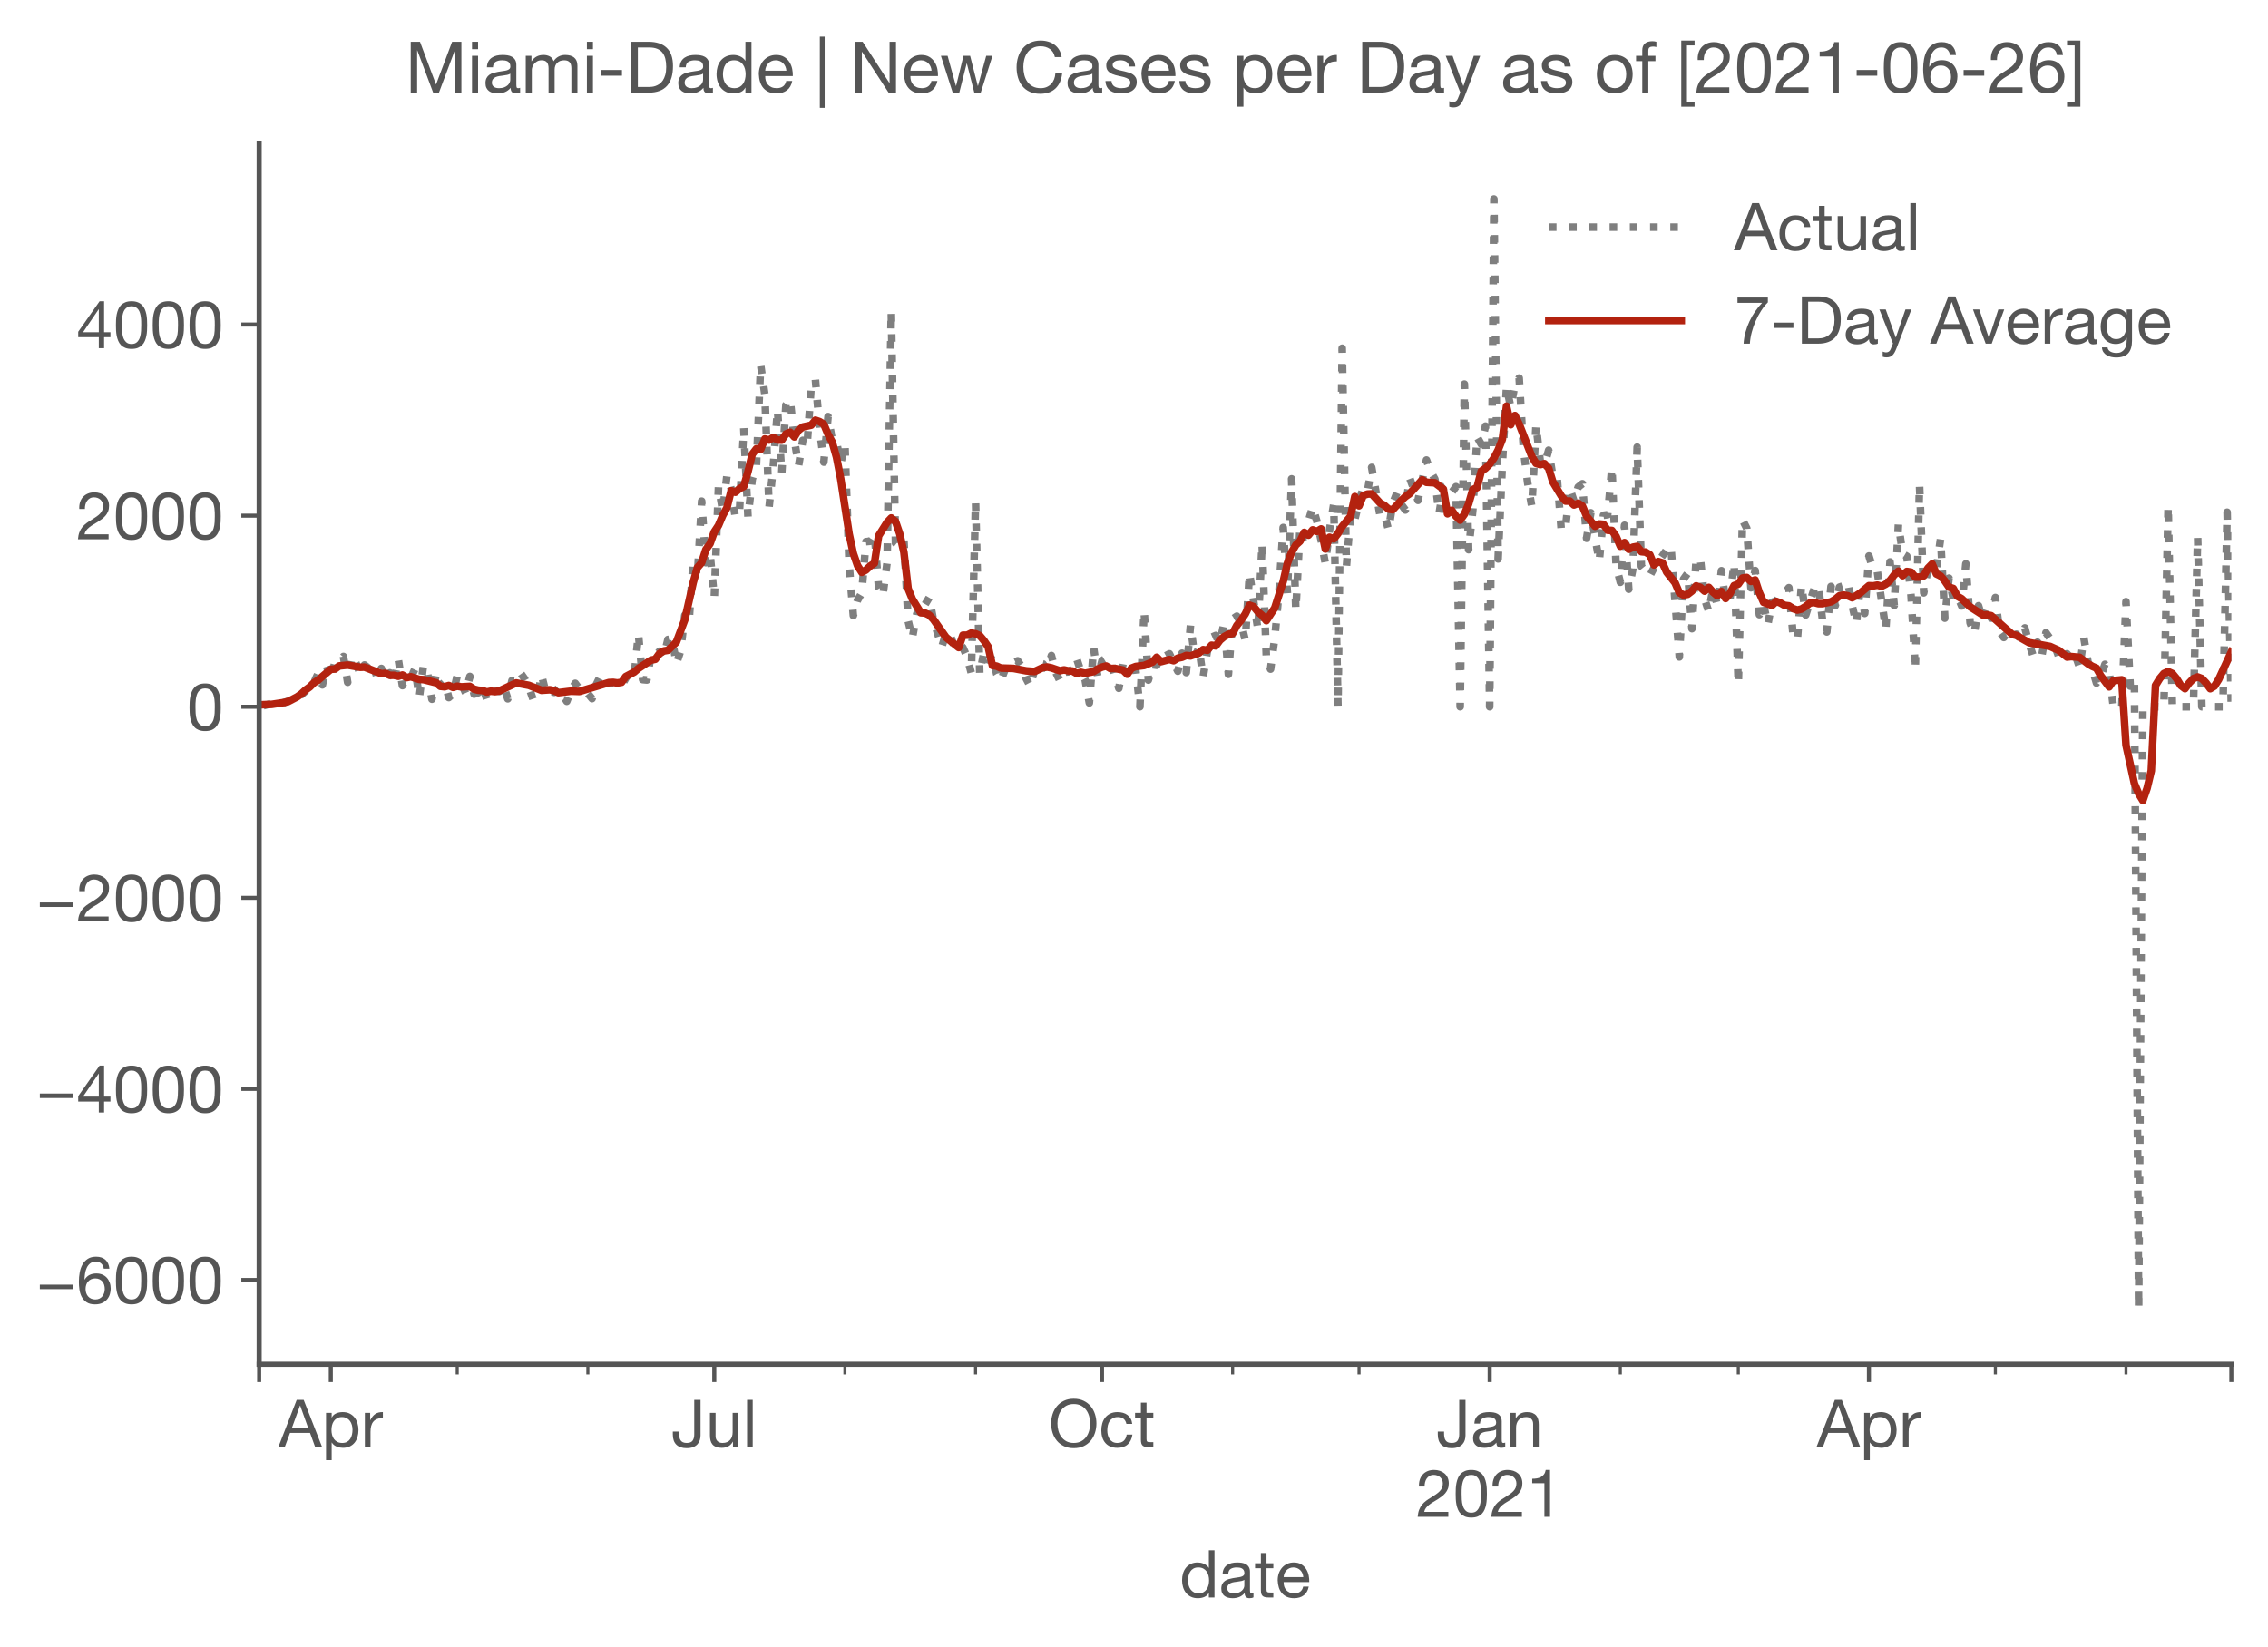 <?xml version="1.0" encoding="utf-8" standalone="no"?>
<!DOCTYPE svg PUBLIC "-//W3C//DTD SVG 1.1//EN"
  "http://www.w3.org/Graphics/SVG/1.1/DTD/svg11.dtd">
<!-- Created with matplotlib (https://matplotlib.org/) -->
<svg height="323.655pt" version="1.1" viewBox="0 0 445.52 323.655" width="445.52pt" xmlns="http://www.w3.org/2000/svg" xmlns:xlink="http://www.w3.org/1999/xlink">
 <defs>
  <style type="text/css">*{stroke-linecap:butt;stroke-linejoin:round;}</style>
 </defs>
 <g id="figure_1">
  <g id="patch_1">
   <path d="M 0 323.655 
L 445.52 323.655 
L 445.52 0 
L 0 0 
z
" style="fill:#ffffff;"/>
  </g>
  <g id="axes_1">
   <g id="patch_2">
    <path d="M 50.909 268.066 
L 438.32 268.066 
L 438.32 28.203 
L 50.909 28.203 
z
" style="fill:#ffffff;"/>
   </g>
   <g id="matplotlib.axis_1">
    <g id="xtick_1">
     <g id="line2d_1">
      <defs>
       <path d="M 0 0 
L 0 3.5 
" id="m0594962002" style="stroke:#555555;stroke-width:0.8;"/>
      </defs>
      <g>
       <use style="fill:#555555;stroke:#555555;stroke-width:0.8;" x="50.909" xlink:href="#m0594962002" y="268.066"/>
      </g>
     </g>
    </g>
    <g id="xtick_2">
     <g id="line2d_2">
      <g>
       <use style="fill:#555555;stroke:#555555;stroke-width:0.8;" x="64.981" xlink:href="#m0594962002" y="268.066"/>
      </g>
     </g>
     <g id="text_1">
      <!-- Apr -->
      <g style="fill:#555555;" transform="translate(54.751 284.349)scale(0.13 -0.13)">
       <defs>
        <path d="M 20.094 29.5 
L 32.203 62.797 
L 32.406 62.797 
L 44.297 29.5 
z
M 27.203 71.406 
L -0.594 0 
L 9.094 0 
L 17.094 21.5 
L 47.297 21.5 
L 55.094 0 
L 65.594 0 
L 37.703 71.406 
z
" id="HelveticaNeue-65"/>
        <path d="M 6.703 51.703 
L 6.703 -19.703 
L 15.203 -19.703 
L 15.203 6.906 
L 15.406 6.906 
Q 16.797 4.594 18.844 3.047 
Q 20.906 1.5 23.203 0.594 
Q 25.5 -0.297 27.844 -0.688 
Q 30.203 -1.094 32.094 -1.094 
Q 38 -1.094 42.453 1 
Q 46.906 3.094 49.844 6.75 
Q 52.797 10.406 54.25 15.297 
Q 55.703 20.203 55.703 25.703 
Q 55.703 31.203 54.203 36.094 
Q 52.703 41 49.75 44.75 
Q 46.797 48.5 42.344 50.703 
Q 37.906 52.906 31.906 52.906 
Q 26.5 52.906 22 50.953 
Q 17.5 49 15.406 44.703 
L 15.203 44.703 
L 15.203 51.703 
z
M 46.703 26.297 
Q 46.703 22.5 45.891 18.891 
Q 45.094 15.297 43.297 12.5 
Q 41.5 9.703 38.547 8 
Q 35.594 6.297 31.203 6.297 
Q 26.797 6.297 23.688 7.938 
Q 20.594 9.594 18.641 12.297 
Q 16.703 15 15.797 18.547 
Q 14.906 22.094 14.906 25.906 
Q 14.906 29.5 15.75 33 
Q 16.594 36.5 18.5 39.25 
Q 20.406 42 23.406 43.703 
Q 26.406 45.406 30.703 45.406 
Q 34.797 45.406 37.844 43.797 
Q 40.906 42.203 42.844 39.5 
Q 44.797 36.797 45.75 33.344 
Q 46.703 29.906 46.703 26.297 
z
" id="HelveticaNeue-112"/>
        <path d="M 6.094 51.703 
L 6.094 0 
L 14.594 0 
L 14.594 23 
Q 14.594 28 15.594 31.844 
Q 16.594 35.703 18.797 38.391 
Q 21 41.094 24.594 42.5 
Q 28.203 43.906 33.297 43.906 
L 33.297 52.906 
Q 26.406 53.094 21.906 50.094 
Q 17.406 47.094 14.297 40.797 
L 14.094 40.797 
L 14.094 51.703 
z
" id="HelveticaNeue-114"/>
       </defs>
       <use xlink:href="#HelveticaNeue-65"/>
       <use x="64.8" xlink:href="#HelveticaNeue-112"/>
       <use x="124.1" xlink:href="#HelveticaNeue-114"/>
      </g>
     </g>
    </g>
    <g id="xtick_3">
     <g id="line2d_3">
      <g>
       <use style="fill:#555555;stroke:#555555;stroke-width:0.8;" x="140.311" xlink:href="#m0594962002" y="268.066"/>
      </g>
     </g>
     <g id="text_2">
      <!-- Jul -->
      <g style="fill:#555555;" transform="translate(131.881 284.349)scale(0.13 -0.13)">
       <defs>
        <path d="M 44.094 17.797 
L 44.094 71.406 
L 34.594 71.406 
L 34.594 19.203 
Q 34.594 13.297 32.141 9.797 
Q 29.703 6.297 23.203 6.297 
Q 19.703 6.297 17.453 7.344 
Q 15.203 8.406 13.953 10.297 
Q 12.703 12.203 12.203 14.797 
Q 11.703 17.406 11.703 20.5 
L 11.703 23.5 
L 2.203 23.5 
L 2.203 19.094 
Q 2.203 8.906 7.594 3.656 
Q 13 -1.594 23 -1.594 
Q 29 -1.594 33.047 0.047 
Q 37.094 1.703 39.547 4.453 
Q 42 7.203 43.047 10.703 
Q 44.094 14.203 44.094 17.797 
z
" id="HelveticaNeue-74"/>
        <path d="M 49.203 0 
L 49.203 51.703 
L 40.703 51.703 
L 40.703 22.5 
Q 40.703 19 39.75 16.047 
Q 38.797 13.094 36.891 10.891 
Q 35 8.703 32.141 7.5 
Q 29.297 6.297 25.406 6.297 
Q 20.5 6.297 17.703 9.094 
Q 14.906 11.906 14.906 16.703 
L 14.906 51.703 
L 6.406 51.703 
L 6.406 17.703 
Q 6.406 13.5 7.25 10.047 
Q 8.094 6.594 10.188 4.094 
Q 12.297 1.594 15.688 0.25 
Q 19.094 -1.094 24.203 -1.094 
Q 29.906 -1.094 34.094 1.156 
Q 38.297 3.406 41 8.203 
L 41.203 8.203 
L 41.203 0 
z
" id="HelveticaNeue-117"/>
        <path d="M 6.906 71.406 
L 6.906 0 
L 15.406 0 
L 15.406 71.406 
z
" id="HelveticaNeue-108"/>
       </defs>
       <use xlink:href="#HelveticaNeue-74"/>
       <use x="51.9" xlink:href="#HelveticaNeue-117"/>
       <use x="107.5" xlink:href="#HelveticaNeue-108"/>
      </g>
     </g>
    </g>
    <g id="xtick_4">
     <g id="line2d_4">
      <g>
       <use style="fill:#555555;stroke:#555555;stroke-width:0.8;" x="216.469" xlink:href="#m0594962002" y="268.066"/>
      </g>
     </g>
     <g id="text_3">
      <!-- Oct -->
      <g style="fill:#555555;" transform="translate(205.991 284.349)scale(0.13 -0.13)">
       <defs>
        <path d="M 13.297 35.703 
Q 13.297 41.094 14.688 46.344 
Q 16.094 51.594 19.094 55.797 
Q 22.094 60 26.797 62.547 
Q 31.5 65.094 38 65.094 
Q 44.5 65.094 49.203 62.547 
Q 53.906 60 56.906 55.797 
Q 59.906 51.594 61.297 46.344 
Q 62.703 41.094 62.703 35.703 
Q 62.703 30.297 61.297 25.047 
Q 59.906 19.797 56.906 15.594 
Q 53.906 11.406 49.203 8.844 
Q 44.5 6.297 38 6.297 
Q 31.5 6.297 26.797 8.844 
Q 22.094 11.406 19.094 15.594 
Q 16.094 19.797 14.688 25.047 
Q 13.297 30.297 13.297 35.703 
z
M 3.797 35.703 
Q 3.797 28.406 5.938 21.656 
Q 8.094 14.906 12.391 9.703 
Q 16.703 4.5 23.094 1.453 
Q 29.5 -1.594 38 -1.594 
Q 46.5 -1.594 52.891 1.453 
Q 59.297 4.5 63.594 9.703 
Q 67.906 14.906 70.047 21.656 
Q 72.203 28.406 72.203 35.703 
Q 72.203 43 70.047 49.75 
Q 67.906 56.5 63.594 61.703 
Q 59.297 66.906 52.891 70 
Q 46.5 73.094 38 73.094 
Q 29.5 73.094 23.094 70 
Q 16.703 66.906 12.391 61.703 
Q 8.094 56.5 5.938 49.75 
Q 3.797 43 3.797 35.703 
z
" id="HelveticaNeue-79"/>
        <path d="M 41.5 35.094 
L 50.297 35.094 
Q 49.797 39.703 47.891 43.047 
Q 46 46.406 43.047 48.594 
Q 40.094 50.797 36.25 51.844 
Q 32.406 52.906 28 52.906 
Q 21.906 52.906 17.297 50.75 
Q 12.703 48.594 9.641 44.844 
Q 6.594 41.094 5.094 36.047 
Q 3.594 31 3.594 25.203 
Q 3.594 19.406 5.141 14.547 
Q 6.703 9.703 9.75 6.203 
Q 12.797 2.703 17.344 0.797 
Q 21.906 -1.094 27.797 -1.094 
Q 37.703 -1.094 43.453 4.094 
Q 49.203 9.297 50.594 18.906 
L 41.906 18.906 
Q 41.094 12.906 37.547 9.594 
Q 34 6.297 27.703 6.297 
Q 23.703 6.297 20.797 7.891 
Q 17.906 9.5 16.094 12.141 
Q 14.297 14.797 13.438 18.188 
Q 12.594 21.594 12.594 25.203 
Q 12.594 29.094 13.391 32.75 
Q 14.203 36.406 16.047 39.203 
Q 17.906 42 21 43.703 
Q 24.094 45.406 28.703 45.406 
Q 34.094 45.406 37.297 42.703 
Q 40.5 40 41.5 35.094 
z
" id="HelveticaNeue-99"/>
        <path d="M 18.203 51.703 
L 18.203 67.203 
L 9.703 67.203 
L 9.703 51.703 
L 0.906 51.703 
L 0.906 44.203 
L 9.703 44.203 
L 9.703 11.297 
Q 9.703 7.703 10.391 5.5 
Q 11.094 3.297 12.547 2.094 
Q 14 0.906 16.344 0.453 
Q 18.703 0 22 0 
L 28.5 0 
L 28.5 7.5 
L 24.594 7.5 
Q 22.594 7.5 21.344 7.641 
Q 20.094 7.797 19.391 8.297 
Q 18.703 8.797 18.453 9.688 
Q 18.203 10.594 18.203 12.094 
L 18.203 44.203 
L 28.5 44.203 
L 28.5 51.703 
z
" id="HelveticaNeue-116"/>
       </defs>
       <use xlink:href="#HelveticaNeue-79"/>
       <use x="76" xlink:href="#HelveticaNeue-99"/>
       <use x="129.7" xlink:href="#HelveticaNeue-116"/>
      </g>
     </g>
    </g>
    <g id="xtick_5">
     <g id="line2d_5">
      <g>
       <use style="fill:#555555;stroke:#555555;stroke-width:0.8;" x="292.627" xlink:href="#m0594962002" y="268.066"/>
      </g>
     </g>
     <g id="text_4">
      <!-- Jan -->
      <g style="fill:#555555;" transform="translate(282.149 284.349)scale(0.13 -0.13)">
       <defs>
        <path d="M 52.203 0.203 
Q 50 -1.094 46.094 -1.094 
Q 42.797 -1.094 40.844 0.75 
Q 38.906 2.594 38.906 6.797 
Q 35.406 2.594 30.75 0.75 
Q 26.094 -1.094 20.703 -1.094 
Q 17.203 -1.094 14.047 -0.297 
Q 10.906 0.5 8.594 2.203 
Q 6.297 3.906 4.938 6.656 
Q 3.594 9.406 3.594 13.297 
Q 3.594 17.703 5.094 20.5 
Q 6.594 23.297 9.047 25.047 
Q 11.5 26.797 14.641 27.688 
Q 17.797 28.594 21.094 29.203 
Q 24.594 29.906 27.75 30.25 
Q 30.906 30.594 33.297 31.25 
Q 35.703 31.906 37.094 33.156 
Q 38.5 34.406 38.5 36.797 
Q 38.5 39.594 37.453 41.297 
Q 36.406 43 34.75 43.891 
Q 33.094 44.797 31.047 45.094 
Q 29 45.406 27 45.406 
Q 21.594 45.406 18 43.344 
Q 14.406 41.297 14.094 35.594 
L 5.594 35.594 
Q 5.797 40.406 7.594 43.703 
Q 9.406 47 12.406 49.047 
Q 15.406 51.094 19.25 52 
Q 23.094 52.906 27.5 52.906 
Q 31 52.906 34.453 52.406 
Q 37.906 51.906 40.703 50.344 
Q 43.5 48.797 45.203 46 
Q 46.906 43.203 46.906 38.703 
L 46.906 12.094 
Q 46.906 9.094 47.25 7.688 
Q 47.594 6.297 49.594 6.297 
Q 50.703 6.297 52.203 6.797 
z
M 38.406 26.703 
Q 36.797 25.5 34.188 24.953 
Q 31.594 24.406 28.75 24.047 
Q 25.906 23.703 23 23.25 
Q 20.094 22.797 17.797 21.797 
Q 15.5 20.797 14.047 18.938 
Q 12.594 17.094 12.594 13.906 
Q 12.594 11.797 13.438 10.344 
Q 14.297 8.906 15.641 8 
Q 17 7.094 18.797 6.688 
Q 20.594 6.297 22.594 6.297 
Q 26.797 6.297 29.797 7.438 
Q 32.797 8.594 34.688 10.344 
Q 36.594 12.094 37.5 14.141 
Q 38.406 16.203 38.406 18 
z
" id="HelveticaNeue-97"/>
        <path d="M 6.406 51.703 
L 6.406 0 
L 14.906 0 
L 14.906 29.203 
Q 14.906 32.703 15.844 35.641 
Q 16.797 38.594 18.688 40.797 
Q 20.594 43 23.438 44.203 
Q 26.297 45.406 30.203 45.406 
Q 35.094 45.406 37.891 42.594 
Q 40.703 39.797 40.703 35 
L 40.703 0 
L 49.203 0 
L 49.203 34 
Q 49.203 38.203 48.344 41.641 
Q 47.5 45.094 45.391 47.594 
Q 43.297 50.094 39.891 51.5 
Q 36.5 52.906 31.406 52.906 
Q 19.906 52.906 14.594 43.5 
L 14.406 43.5 
L 14.406 51.703 
z
" id="HelveticaNeue-110"/>
       </defs>
       <use xlink:href="#HelveticaNeue-74"/>
       <use x="51.9" xlink:href="#HelveticaNeue-97"/>
       <use x="105.6" xlink:href="#HelveticaNeue-110"/>
      </g>
      <!-- 2021 -->
      <g style="fill:#555555;" transform="translate(278.173 298.05)scale(0.13 -0.13)">
       <defs>
        <path d="M 4.406 45.797 
L 12.906 45.797 
Q 12.797 49 13.547 52.141 
Q 14.297 55.297 16 57.797 
Q 17.703 60.297 20.344 61.844 
Q 23 63.406 26.703 63.406 
Q 29.5 63.406 32 62.5 
Q 34.5 61.594 36.344 59.891 
Q 38.203 58.203 39.297 55.844 
Q 40.406 53.5 40.406 50.594 
Q 40.406 46.906 39.25 44.094 
Q 38.094 41.297 35.844 38.891 
Q 33.594 36.5 30.188 34.141 
Q 26.797 31.797 22.297 29 
Q 18.594 26.797 15.188 24.297 
Q 11.797 21.797 9.094 18.5 
Q 6.406 15.203 4.656 10.75 
Q 2.906 6.297 2.406 0 
L 48.703 0 
L 48.703 7.5 
L 12.297 7.5 
Q 12.906 10.797 14.844 13.344 
Q 16.797 15.906 19.547 18.094 
Q 22.297 20.297 25.594 22.25 
Q 28.906 24.203 32.203 26.203 
Q 35.5 28.297 38.594 30.594 
Q 41.703 32.906 44.094 35.75 
Q 46.5 38.594 47.953 42.188 
Q 49.406 45.797 49.406 50.5 
Q 49.406 55.5 47.656 59.297 
Q 45.906 63.094 42.906 65.641 
Q 39.906 68.203 35.844 69.547 
Q 31.797 70.906 27.203 70.906 
Q 21.594 70.906 17.188 69 
Q 12.797 67.094 9.844 63.75 
Q 6.906 60.406 5.5 55.797 
Q 4.094 51.203 4.406 45.797 
z
" id="HelveticaNeue-50"/>
        <path d="M 13.203 34.906 
Q 13.203 37.5 13.25 40.641 
Q 13.297 43.797 13.75 46.938 
Q 14.203 50.094 15.047 53.094 
Q 15.906 56.094 17.547 58.344 
Q 19.203 60.594 21.703 62 
Q 24.203 63.406 27.797 63.406 
Q 31.406 63.406 33.906 62 
Q 36.406 60.594 38.047 58.344 
Q 39.703 56.094 40.547 53.094 
Q 41.406 50.094 41.844 46.938 
Q 42.297 43.797 42.344 40.641 
Q 42.406 37.5 42.406 34.906 
Q 42.406 30.906 42.156 25.953 
Q 41.906 21 40.547 16.641 
Q 39.203 12.297 36.203 9.297 
Q 33.203 6.297 27.797 6.297 
Q 22.406 6.297 19.406 9.297 
Q 16.406 12.297 15.047 16.641 
Q 13.703 21 13.453 25.953 
Q 13.203 30.906 13.203 34.906 
z
M 4.203 34.797 
Q 4.203 30.906 4.391 26.703 
Q 4.594 22.5 5.391 18.5 
Q 6.203 14.5 7.703 10.953 
Q 9.203 7.406 11.797 4.703 
Q 14.406 2 18.344 0.453 
Q 22.297 -1.094 27.797 -1.094 
Q 33.406 -1.094 37.297 0.453 
Q 41.203 2 43.797 4.703 
Q 46.406 7.406 47.906 10.953 
Q 49.406 14.5 50.203 18.5 
Q 51 22.5 51.203 26.703 
Q 51.406 30.906 51.406 34.797 
Q 51.406 38.703 51.203 42.891 
Q 51 47.094 50.203 51.094 
Q 49.406 55.094 47.906 58.688 
Q 46.406 62.297 43.797 65 
Q 41.203 67.703 37.25 69.297 
Q 33.297 70.906 27.797 70.906 
Q 22.297 70.906 18.344 69.297 
Q 14.406 67.703 11.797 65 
Q 9.203 62.297 7.703 58.688 
Q 6.203 55.094 5.391 51.094 
Q 4.594 47.094 4.391 42.891 
Q 4.203 38.703 4.203 34.797 
z
" id="HelveticaNeue-48"/>
        <path d="M 35.594 0 
L 35.594 70.906 
L 29.094 70.906 
Q 28.406 66.906 26.5 64.297 
Q 24.594 61.703 21.844 60.203 
Q 19.094 58.703 15.688 58.141 
Q 12.297 57.594 8.703 57.594 
L 8.703 50.797 
L 27.094 50.797 
L 27.094 0 
z
" id="HelveticaNeue-49"/>
       </defs>
       <use xlink:href="#HelveticaNeue-50"/>
       <use x="55.6" xlink:href="#HelveticaNeue-48"/>
       <use x="111.2" xlink:href="#HelveticaNeue-50"/>
       <use x="166.8" xlink:href="#HelveticaNeue-49"/>
      </g>
     </g>
    </g>
    <g id="xtick_6">
     <g id="line2d_6">
      <g>
       <use style="fill:#555555;stroke:#555555;stroke-width:0.8;" x="367.129" xlink:href="#m0594962002" y="268.066"/>
      </g>
     </g>
     <g id="text_5">
      <!-- Apr -->
      <g style="fill:#555555;" transform="translate(356.899 284.349)scale(0.13 -0.13)">
       <use xlink:href="#HelveticaNeue-65"/>
       <use x="64.8" xlink:href="#HelveticaNeue-112"/>
       <use x="124.1" xlink:href="#HelveticaNeue-114"/>
      </g>
     </g>
    </g>
    <g id="xtick_7">
     <g id="line2d_7">
      <g>
       <use style="fill:#555555;stroke:#555555;stroke-width:0.8;" x="438.32" xlink:href="#m0594962002" y="268.066"/>
      </g>
     </g>
    </g>
    <g id="xtick_8">
     <g id="line2d_8">
      <defs>
       <path d="M 0 0 
L 0 2 
" id="m1ce7bfbea2" style="stroke:#555555;stroke-width:0.6;"/>
      </defs>
      <g>
       <use style="fill:#555555;stroke:#555555;stroke-width:0.6;" x="89.815" xlink:href="#m1ce7bfbea2" y="268.066"/>
      </g>
     </g>
    </g>
    <g id="xtick_9">
     <g id="line2d_9">
      <g>
       <use style="fill:#555555;stroke:#555555;stroke-width:0.6;" x="115.477" xlink:href="#m1ce7bfbea2" y="268.066"/>
      </g>
     </g>
    </g>
    <g id="xtick_10">
     <g id="line2d_10">
      <g>
       <use style="fill:#555555;stroke:#555555;stroke-width:0.6;" x="165.973" xlink:href="#m1ce7bfbea2" y="268.066"/>
      </g>
     </g>
    </g>
    <g id="xtick_11">
     <g id="line2d_11">
      <g>
       <use style="fill:#555555;stroke:#555555;stroke-width:0.6;" x="191.635" xlink:href="#m1ce7bfbea2" y="268.066"/>
      </g>
     </g>
    </g>
    <g id="xtick_12">
     <g id="line2d_12">
      <g>
       <use style="fill:#555555;stroke:#555555;stroke-width:0.6;" x="242.131" xlink:href="#m1ce7bfbea2" y="268.066"/>
      </g>
     </g>
    </g>
    <g id="xtick_13">
     <g id="line2d_13">
      <g>
       <use style="fill:#555555;stroke:#555555;stroke-width:0.6;" x="266.965" xlink:href="#m1ce7bfbea2" y="268.066"/>
      </g>
     </g>
    </g>
    <g id="xtick_14">
     <g id="line2d_14">
      <g>
       <use style="fill:#555555;stroke:#555555;stroke-width:0.6;" x="318.289" xlink:href="#m1ce7bfbea2" y="268.066"/>
      </g>
     </g>
    </g>
    <g id="xtick_15">
     <g id="line2d_15">
      <g>
       <use style="fill:#555555;stroke:#555555;stroke-width:0.6;" x="341.467" xlink:href="#m1ce7bfbea2" y="268.066"/>
      </g>
     </g>
    </g>
    <g id="xtick_16">
     <g id="line2d_16">
      <g>
       <use style="fill:#555555;stroke:#555555;stroke-width:0.6;" x="391.963" xlink:href="#m1ce7bfbea2" y="268.066"/>
      </g>
     </g>
    </g>
    <g id="xtick_17">
     <g id="line2d_17">
      <g>
       <use style="fill:#555555;stroke:#555555;stroke-width:0.6;" x="417.625" xlink:href="#m1ce7bfbea2" y="268.066"/>
      </g>
     </g>
    </g>
    <g id="text_6">
     <!-- date -->
     <g style="fill:#555555;" transform="translate(231.731 313.894)scale(0.13 -0.13)">
      <defs>
       <path d="M 12.594 25.406 
Q 12.594 29.203 13.391 32.797 
Q 14.203 36.406 16 39.203 
Q 17.797 42 20.797 43.703 
Q 23.797 45.406 28.094 45.406 
Q 32.5 45.406 35.594 43.75 
Q 38.703 42.094 40.641 39.391 
Q 42.594 36.703 43.5 33.141 
Q 44.406 29.594 44.406 25.797 
Q 44.406 22.203 43.547 18.703 
Q 42.703 15.203 40.797 12.453 
Q 38.906 9.703 35.906 8 
Q 32.906 6.297 28.594 6.297 
Q 24.5 6.297 21.453 7.891 
Q 18.406 9.5 16.453 12.203 
Q 14.5 14.906 13.547 18.344 
Q 12.594 21.797 12.594 25.406 
z
M 52.594 0 
L 52.594 71.406 
L 44.094 71.406 
L 44.094 44.797 
L 43.906 44.797 
Q 42.5 47.094 40.453 48.641 
Q 38.406 50.203 36.094 51.141 
Q 33.797 52.094 31.5 52.5 
Q 29.203 52.906 27.203 52.906 
Q 21.297 52.906 16.844 50.75 
Q 12.406 48.594 9.453 44.938 
Q 6.5 41.297 5.047 36.391 
Q 3.594 31.5 3.594 26 
Q 3.594 20.5 5.094 15.594 
Q 6.594 10.703 9.547 7 
Q 12.5 3.297 16.953 1.094 
Q 21.406 -1.094 27.406 -1.094 
Q 32.797 -1.094 37.297 0.797 
Q 41.797 2.703 43.906 7 
L 44.094 7 
L 44.094 0 
z
" id="HelveticaNeue-100"/>
       <path d="M 42.297 30.797 
L 12.594 30.797 
Q 12.797 33.797 13.891 36.438 
Q 15 39.094 16.891 41.094 
Q 18.797 43.094 21.438 44.25 
Q 24.094 45.406 27.406 45.406 
Q 30.594 45.406 33.25 44.25 
Q 35.906 43.094 37.844 41.141 
Q 39.797 39.203 40.938 36.5 
Q 42.094 33.797 42.297 30.797 
z
M 50.5 16.406 
L 42.094 16.406 
Q 41 11.297 37.547 8.797 
Q 34.094 6.297 28.703 6.297 
Q 24.5 6.297 21.391 7.688 
Q 18.297 9.094 16.297 11.438 
Q 14.297 13.797 13.391 16.844 
Q 12.5 19.906 12.594 23.297 
L 51.297 23.297 
Q 51.5 28 50.453 33.203 
Q 49.406 38.406 46.656 42.797 
Q 43.906 47.203 39.344 50.047 
Q 34.797 52.906 27.906 52.906 
Q 22.594 52.906 18.141 50.906 
Q 13.703 48.906 10.453 45.297 
Q 7.203 41.703 5.391 36.797 
Q 3.594 31.906 3.594 26 
Q 3.797 20.094 5.344 15.094 
Q 6.906 10.094 10 6.5 
Q 13.094 2.906 17.641 0.906 
Q 22.203 -1.094 28.406 -1.094 
Q 37.203 -1.094 43 3.297 
Q 48.797 7.703 50.5 16.406 
z
" id="HelveticaNeue-101"/>
      </defs>
      <use xlink:href="#HelveticaNeue-100"/>
      <use x="59.3" xlink:href="#HelveticaNeue-97"/>
      <use x="113" xlink:href="#HelveticaNeue-116"/>
      <use x="144.5" xlink:href="#HelveticaNeue-101"/>
     </g>
    </g>
   </g>
   <g id="matplotlib.axis_2">
    <g id="ytick_1">
     <g id="line2d_18">
      <defs>
       <path d="M 0 0 
L -3.5 0 
" id="m4ff2db30e3" style="stroke:#555555;stroke-width:0.8;"/>
      </defs>
      <g>
       <use style="fill:#555555;stroke:#555555;stroke-width:0.8;" x="50.909" xlink:href="#m4ff2db30e3" y="251.512"/>
      </g>
     </g>
     <g id="text_7">
      <!-- −6000 -->
      <g style="fill:#555555;" transform="translate(7.2 256.154)scale(0.13 -0.13)">
       <defs>
        <path d="M 4.797 28.703 
L 4.797 21.906 
L 55.203 21.906 
L 55.203 28.703 
z
" id="HelveticaNeue-8722"/>
        <path d="M 41.406 52.797 
L 49.906 52.797 
Q 49.094 61.594 43.891 66.25 
Q 38.703 70.906 29.906 70.906 
Q 22.297 70.906 17.297 67.703 
Q 12.297 64.5 9.297 59.203 
Q 6.297 53.906 5.047 47.047 
Q 3.797 40.203 3.797 32.906 
Q 3.797 27.297 4.641 21.297 
Q 5.5 15.297 8.094 10.297 
Q 10.703 5.297 15.5 2.094 
Q 20.297 -1.094 28.203 -1.094 
Q 34.906 -1.094 39.453 1.156 
Q 44 3.406 46.75 6.844 
Q 49.5 10.297 50.703 14.5 
Q 51.906 18.703 51.906 22.594 
Q 51.906 27.5 50.406 31.703 
Q 48.906 35.906 46.156 39 
Q 43.406 42.094 39.344 43.844 
Q 35.297 45.594 30.203 45.594 
Q 24.406 45.594 19.953 43.391 
Q 15.5 41.203 12.5 36.297 
L 12.297 36.5 
Q 12.406 40.594 13.094 45.297 
Q 13.797 50 15.641 54.047 
Q 17.5 58.094 20.797 60.75 
Q 24.094 63.406 29.5 63.406 
Q 34.594 63.406 37.688 60.5 
Q 40.797 57.594 41.406 52.797 
z
M 28.594 38.094 
Q 32.203 38.094 34.891 36.797 
Q 37.594 35.5 39.391 33.344 
Q 41.203 31.203 42.047 28.25 
Q 42.906 25.297 42.906 22 
Q 42.906 18.906 41.953 16.047 
Q 41 13.203 39.203 11 
Q 37.406 8.797 34.75 7.547 
Q 32.094 6.297 28.594 6.297 
Q 25.094 6.297 22.344 7.547 
Q 19.594 8.797 17.75 10.891 
Q 15.906 13 14.906 15.891 
Q 13.906 18.797 13.906 22.094 
Q 13.906 25.406 14.844 28.344 
Q 15.797 31.297 17.688 33.438 
Q 19.594 35.594 22.297 36.844 
Q 25 38.094 28.594 38.094 
z
" id="HelveticaNeue-54"/>
       </defs>
       <use xlink:href="#HelveticaNeue-8722"/>
       <use x="60" xlink:href="#HelveticaNeue-54"/>
       <use x="115.6" xlink:href="#HelveticaNeue-48"/>
       <use x="171.2" xlink:href="#HelveticaNeue-48"/>
       <use x="226.8" xlink:href="#HelveticaNeue-48"/>
      </g>
     </g>
    </g>
    <g id="ytick_2">
     <g id="line2d_19">
      <g>
       <use style="fill:#555555;stroke:#555555;stroke-width:0.8;" x="50.909" xlink:href="#m4ff2db30e3" y="213.965"/>
      </g>
     </g>
     <g id="text_8">
      <!-- −4000 -->
      <g style="fill:#555555;" transform="translate(7.2 218.606)scale(0.13 -0.13)">
       <defs>
        <path d="M 33.906 24.094 
L 10.094 24.094 
L 33.703 58.797 
L 33.906 58.797 
z
M 41.906 24.094 
L 41.906 70.906 
L 35.094 70.906 
L 2.797 24.797 
L 2.797 16.594 
L 33.906 16.594 
L 33.906 0 
L 41.906 0 
L 41.906 16.594 
L 51.5 16.594 
L 51.5 24.094 
z
" id="HelveticaNeue-52"/>
       </defs>
       <use xlink:href="#HelveticaNeue-8722"/>
       <use x="60" xlink:href="#HelveticaNeue-52"/>
       <use x="115.6" xlink:href="#HelveticaNeue-48"/>
       <use x="171.2" xlink:href="#HelveticaNeue-48"/>
       <use x="226.8" xlink:href="#HelveticaNeue-48"/>
      </g>
     </g>
    </g>
    <g id="ytick_3">
     <g id="line2d_20">
      <g>
       <use style="fill:#555555;stroke:#555555;stroke-width:0.8;" x="50.909" xlink:href="#m4ff2db30e3" y="176.417"/>
      </g>
     </g>
     <g id="text_9">
      <!-- −2000 -->
      <g style="fill:#555555;" transform="translate(7.2 181.059)scale(0.13 -0.13)">
       <use xlink:href="#HelveticaNeue-8722"/>
       <use x="60" xlink:href="#HelveticaNeue-50"/>
       <use x="115.6" xlink:href="#HelveticaNeue-48"/>
       <use x="171.2" xlink:href="#HelveticaNeue-48"/>
       <use x="226.8" xlink:href="#HelveticaNeue-48"/>
      </g>
     </g>
    </g>
    <g id="ytick_4">
     <g id="line2d_21">
      <g>
       <use style="fill:#555555;stroke:#555555;stroke-width:0.8;" x="50.909" xlink:href="#m4ff2db30e3" y="138.87"/>
      </g>
     </g>
     <g id="text_10">
      <!-- 0 -->
      <g style="fill:#555555;" transform="translate(36.682 143.511)scale(0.13 -0.13)">
       <use xlink:href="#HelveticaNeue-48"/>
      </g>
     </g>
    </g>
    <g id="ytick_5">
     <g id="line2d_22">
      <g>
       <use style="fill:#555555;stroke:#555555;stroke-width:0.8;" x="50.909" xlink:href="#m4ff2db30e3" y="101.322"/>
      </g>
     </g>
     <g id="text_11">
      <!-- 2000 -->
      <g style="fill:#555555;" transform="translate(15 105.964)scale(0.13 -0.13)">
       <use xlink:href="#HelveticaNeue-50"/>
       <use x="55.6" xlink:href="#HelveticaNeue-48"/>
       <use x="111.2" xlink:href="#HelveticaNeue-48"/>
       <use x="166.8" xlink:href="#HelveticaNeue-48"/>
      </g>
     </g>
    </g>
    <g id="ytick_6">
     <g id="line2d_23">
      <g>
       <use style="fill:#555555;stroke:#555555;stroke-width:0.8;" x="50.909" xlink:href="#m4ff2db30e3" y="63.775"/>
      </g>
     </g>
     <g id="text_12">
      <!-- 4000 -->
      <g style="fill:#555555;" transform="translate(15 68.416)scale(0.13 -0.13)">
       <use xlink:href="#HelveticaNeue-52"/>
       <use x="55.6" xlink:href="#HelveticaNeue-48"/>
       <use x="111.2" xlink:href="#HelveticaNeue-48"/>
       <use x="166.8" xlink:href="#HelveticaNeue-48"/>
      </g>
     </g>
    </g>
   </g>
   <g id="line2d_24">
    <path clip-path="url(#pd9c2ef3300)" d="M 51.737 138.682 
L 53.392 138.231 
L 54.22 138.419 
L 55.048 138.438 
L 55.876 138.006 
L 56.703 137.781 
L 57.531 137.95 
L 60.015 135.791 
L 60.842 134.815 
L 61.67 134.139 
L 62.498 132.299 
L 63.326 134.571 
L 64.154 130.928 
L 64.981 133.388 
L 65.809 130.046 
L 66.637 129.896 
L 67.465 128.995 
L 68.293 134.064 
L 69.12 129.013 
L 69.948 130.328 
L 70.776 132.58 
L 71.604 130.666 
L 72.432 131.323 
L 73.259 130.271 
L 74.087 133.238 
L 74.915 131.341 
L 75.743 134.12 
L 76.571 132.205 
L 77.398 134.007 
L 78.226 129.52 
L 79.054 134.721 
L 79.882 133.069 
L 80.71 133.181 
L 81.537 131.379 
L 82.365 137.049 
L 83.193 130.703 
L 84.021 132.524 
L 84.849 137.387 
L 85.676 132.374 
L 86.504 134.758 
L 87.332 133.97 
L 88.16 137.067 
L 88.988 136.298 
L 89.815 132.768 
L 90.643 134.308 
L 91.471 136.185 
L 92.299 132.918 
L 93.127 136.392 
L 93.954 136.11 
L 94.782 134.852 
L 95.61 137.387 
L 96.438 135.547 
L 98.093 135.866 
L 98.921 134.777 
L 99.749 137.311 
L 100.577 133.726 
L 101.405 133.82 
L 102.232 132.205 
L 103.06 133.388 
L 103.888 135.002 
L 104.716 137.405 
L 105.544 137.143 
L 106.371 132.618 
L 107.199 135.96 
L 108.027 135.641 
L 108.855 136.035 
L 109.683 135.19 
L 111.338 137.8 
L 112.166 135.659 
L 112.994 134.27 
L 113.822 135.397 
L 114.65 135.603 
L 115.477 136.26 
L 116.305 137.274 
L 117.133 134.514 
L 117.961 132.806 
L 118.789 133.669 
L 119.616 134.308 
L 120.444 134.214 
L 121.272 134.946 
L 122.1 134.664 
L 122.928 133.294 
L 123.755 133.782 
L 124.583 132.787 
L 125.411 124.583 
L 126.239 133.538 
L 127.067 133.613 
L 127.894 128.657 
L 128.722 128.882 
L 129.55 127.962 
L 130.378 129.07 
L 131.206 125.653 
L 132.033 125.54 
L 132.861 130.44 
L 133.689 127.925 
L 134.517 120.903 
L 135.345 122.255 
L 136.172 110.108 
L 137 113.225 
L 137.828 98.469 
L 138.656 110.559 
L 139.484 108.869 
L 140.311 117.449 
L 141.139 95.615 
L 141.967 100.459 
L 142.795 93.475 
L 143.623 96.028 
L 144.45 101.679 
L 145.278 100.083 
L 146.106 84.125 
L 146.934 101.566 
L 147.762 94.188 
L 148.589 91.428 
L 149.417 71.735 
L 150.245 77.498 
L 151.073 99.633 
L 151.901 91.672 
L 152.728 80.521 
L 153.556 93.024 
L 154.384 79.563 
L 155.212 78.568 
L 156.04 86.36 
L 156.867 91.522 
L 157.695 86.528 
L 158.523 87.749 
L 159.351 75.752 
L 160.179 74.588 
L 161.006 84.407 
L 161.834 90.809 
L 162.662 81.854 
L 163.49 86.472 
L 164.318 86.81 
L 165.145 91.072 
L 165.973 87.336 
L 166.801 111.028 
L 167.629 120.96 
L 168.457 117.937 
L 169.284 116.529 
L 170.112 106.429 
L 170.94 106.354 
L 171.768 104.927 
L 172.596 115.515 
L 173.423 117.055 
L 174.251 110.578 
L 175.079 61.128 
L 175.907 106.71 
L 176.735 107.367 
L 177.562 106.11 
L 178.39 121.973 
L 179.218 125.371 
L 180.046 120.772 
L 180.874 118.162 
L 181.701 118.801 
L 182.529 117.411 
L 183.357 121.804 
L 185.013 127.117 
L 185.841 124.358 
L 186.668 124.789 
L 187.496 127.192 
L 188.324 126.46 
L 189.152 127.23 
L 189.98 129.089 
L 190.807 132.28 
L 191.635 98.525 
L 192.463 132.468 
L 193.291 128.018 
L 194.119 129.652 
L 194.946 128.563 
L 195.774 132.393 
L 196.602 133.726 
L 197.43 131.567 
L 198.258 131.229 
L 199.085 130.215 
L 199.913 129.84 
L 200.741 131.079 
L 201.569 133.313 
L 202.397 134.871 
L 203.224 131.567 
L 204.052 130.253 
L 204.88 130.459 
L 205.708 131.642 
L 206.536 128.807 
L 207.363 132.017 
L 208.191 133.763 
L 209.019 132.074 
L 209.847 132.017 
L 210.675 131.51 
L 211.502 129.427 
L 212.33 131.942 
L 213.158 133.576 
L 213.986 138.119 
L 214.814 127.23 
L 215.641 132.975 
L 216.469 129.821 
L 217.297 129.314 
L 218.125 129.764 
L 219.78 135.246 
L 220.608 130.403 
L 221.436 130.778 
L 222.264 130.59 
L 223.092 131.529 
L 223.919 138.87 
L 224.747 119.983 
L 225.575 133.632 
L 226.403 130.609 
L 227.231 130.722 
L 228.058 128.769 
L 228.886 128.92 
L 229.714 128.469 
L 231.37 131.886 
L 232.197 128.356 
L 233.025 132.149 
L 233.853 122.856 
L 234.681 129.107 
L 235.509 127.305 
L 236.336 133.069 
L 237.164 127.962 
L 237.992 125.221 
L 238.82 124.864 
L 239.648 126.235 
L 240.475 122.292 
L 241.303 132.505 
L 242.131 121.635 
L 242.959 121.072 
L 243.787 122.368 
L 244.614 125.803 
L 245.442 112.662 
L 247.098 123.701 
L 247.926 106.767 
L 248.753 129.051 
L 249.581 131.473 
L 250.409 125.39 
L 251.237 116.247 
L 252.065 103.65 
L 252.892 116.585 
L 253.72 94.094 
L 254.548 119.908 
L 255.376 103.538 
L 256.204 107.236 
L 257.031 102.355 
L 257.859 99.614 
L 258.687 102.449 
L 259.515 106.091 
L 260.343 110.728 
L 261.171 104.101 
L 261.998 99.069 
L 262.826 138.87 
L 263.654 68.431 
L 264.482 111.347 
L 265.31 100.872 
L 266.137 102.036 
L 266.965 98.638 
L 267.793 95.821 
L 268.621 96.554 
L 269.449 91.841 
L 271.104 101.341 
L 271.932 101.059 
L 272.76 104.119 
L 273.588 98.919 
L 274.415 96.816 
L 275.243 99.069 
L 276.071 100.215 
L 276.899 93.907 
L 278.554 98.318 
L 280.21 90.396 
L 281.038 92.668 
L 281.866 94.151 
L 282.693 100.965 
L 283.521 95.746 
L 284.349 95.221 
L 285.177 96.76 
L 286.005 95.634 
L 286.832 138.87 
L 287.66 75.471 
L 288.488 108.006 
L 289.316 100.252 
L 290.144 85.834 
L 290.971 87.279 
L 291.799 83.731 
L 292.627 138.87 
L 293.455 39.106 
L 294.283 109.827 
L 295.11 91.466 
L 295.938 76.034 
L 296.766 79.995 
L 297.594 75.546 
L 298.422 74.288 
L 299.249 88.087 
L 300.077 94.808 
L 300.905 99.557 
L 301.733 83.525 
L 302.561 90.659 
L 303.388 91.335 
L 304.216 88.462 
L 305.044 93.663 
L 305.872 93.738 
L 306.7 104.251 
L 307.527 103.669 
L 308.355 95.934 
L 309.183 98.45 
L 310.011 95.709 
L 310.839 95.052 
L 311.666 105.772 
L 312.494 100.759 
L 314.15 110.296 
L 314.978 101.247 
L 315.805 101.134 
L 316.633 91.841 
L 317.461 111.122 
L 318.289 114.408 
L 319.117 103.218 
L 319.944 115.778 
L 320.772 111.704 
L 321.6 87.861 
L 322.428 111.272 
L 323.256 112.305 
L 324.083 113.15 
L 324.911 111.573 
L 327.395 108.024 
L 328.222 107.33 
L 329.878 129.089 
L 330.706 113.788 
L 331.534 112.624 
L 332.361 123.532 
L 333.189 109.77 
L 334.017 109.883 
L 334.845 117.693 
L 335.673 120.209 
L 336.501 115.59 
L 337.328 118.894 
L 338.156 112.136 
L 338.984 118.05 
L 339.812 117.843 
L 340.64 110.69 
L 341.467 134.458 
L 342.295 102.148 
L 343.123 103.8 
L 343.951 115.496 
L 344.779 112.098 
L 345.606 120.772 
L 346.434 118.819 
L 347.262 122.706 
L 348.09 118.35 
L 348.918 118.087 
L 349.745 116.829 
L 350.573 116.548 
L 351.401 115.478 
L 352.229 124.771 
L 353.057 125.728 
L 353.884 114.971 
L 354.712 120.828 
L 356.368 115.684 
L 357.196 114.933 
L 358.023 121.973 
L 358.851 124.17 
L 359.679 115.234 
L 360.507 119.007 
L 361.335 115.365 
L 362.162 115.102 
L 362.99 114.37 
L 363.818 118.932 
L 364.646 122.537 
L 365.474 114.839 
L 366.301 120.528 
L 367.129 109.245 
L 367.957 111.892 
L 368.785 112.361 
L 370.44 123.663 
L 371.268 110.409 
L 372.096 118.97 
L 372.924 102.974 
L 373.752 108.813 
L 374.579 109.301 
L 375.407 117.092 
L 376.235 131.585 
L 377.063 95.24 
L 377.891 116.491 
L 378.718 111.779 
L 379.546 111.385 
L 380.374 111.76 
L 381.202 105.828 
L 382.03 121.466 
L 382.857 113.6 
L 383.685 117.693 
L 384.513 117.055 
L 385.341 119.063 
L 386.169 110.784 
L 386.996 122.386 
L 387.824 124.489 
L 388.652 119.026 
L 389.48 121.71 
L 390.308 119.232 
L 391.135 121.448 
L 391.963 117.411 
L 392.791 124.114 
L 393.619 125.259 
L 394.447 124.17 
L 395.274 125.052 
L 396.102 124.62 
L 396.93 125.522 
L 397.758 123.381 
L 398.586 126.479 
L 399.413 128.938 
L 400.241 126.197 
L 401.069 128.938 
L 401.897 124.32 
L 403.552 126.648 
L 404.38 128.938 
L 405.208 130.159 
L 406.036 128.469 
L 406.864 129.464 
L 407.691 128.751 
L 408.519 131.172 
L 409.347 125.296 
L 410.175 130.177 
L 411.003 131.435 
L 411.831 134.214 
L 412.658 133.031 
L 413.486 130.534 
L 414.314 131.98 
L 415.142 138.87 
L 416.797 138.87 
L 417.625 118.219 
L 418.453 134.815 
L 419.281 133.482 
L 420.109 257.163 
L 420.936 138.87 
L 425.075 138.87 
L 425.903 99.407 
L 426.731 138.87 
L 430.87 138.87 
L 431.698 105.49 
L 432.526 138.87 
L 436.665 138.87 
L 437.492 100.646 
L 438.32 138.87 
L 438.32 138.87 
" style="fill:none;stroke:#000000;stroke-dasharray:1.5,2.475;stroke-dashoffset:0;stroke-opacity:0.5;stroke-width:1.5;"/>
   </g>
   <g id="line2d_25">
    <path clip-path="url(#pd9c2ef3300)" d="M 50.909 138.494 
L 53.392 138.4 
L 55.876 138.025 
L 56.703 137.8 
L 58.359 136.936 
L 59.187 136.354 
L 60.015 135.584 
L 60.842 134.984 
L 61.67 134.157 
L 62.498 133.632 
L 64.981 131.51 
L 65.809 131.454 
L 66.637 130.853 
L 68.293 130.684 
L 70.776 131.116 
L 71.604 131.079 
L 74.915 132.374 
L 75.743 132.299 
L 76.571 132.693 
L 77.398 132.693 
L 78.226 132.881 
L 79.054 132.637 
L 79.882 133.144 
L 80.71 132.975 
L 82.365 133.5 
L 83.193 133.538 
L 85.676 134.157 
L 86.504 134.852 
L 87.332 134.946 
L 88.16 134.702 
L 88.988 135.059 
L 89.815 134.833 
L 90.643 134.965 
L 92.299 134.871 
L 93.127 135.415 
L 93.954 135.622 
L 94.782 135.678 
L 95.61 135.979 
L 96.438 135.81 
L 97.266 135.903 
L 98.093 135.753 
L 101.405 134.195 
L 103.888 134.664 
L 106.371 135.641 
L 108.027 135.528 
L 108.855 135.716 
L 109.683 136.11 
L 112.166 135.81 
L 113.822 135.866 
L 119.616 134.12 
L 120.444 134.082 
L 121.272 134.195 
L 122.1 134.064 
L 122.928 132.937 
L 124.583 132.055 
L 125.411 131.341 
L 127.894 129.708 
L 128.722 129.539 
L 129.55 128.413 
L 130.378 127.906 
L 131.206 127.774 
L 132.861 126.179 
L 134.517 121.786 
L 136.172 114.464 
L 137 111.516 
L 137.828 110.559 
L 138.656 107.987 
L 139.484 106.823 
L 140.311 104.495 
L 141.139 103.237 
L 141.967 101.285 
L 142.795 99.764 
L 143.623 96.422 
L 144.45 96.723 
L 145.278 96.009 
L 146.106 95.577 
L 146.934 92.668 
L 147.762 89.251 
L 148.589 88.181 
L 149.417 88.312 
L 150.245 86.247 
L 151.073 86.472 
L 151.901 85.946 
L 152.728 86.453 
L 153.556 86.491 
L 154.384 85.271 
L 155.212 84.933 
L 156.04 85.853 
L 156.867 84.538 
L 157.695 83.9 
L 159.351 83.543 
L 160.179 82.567 
L 161.006 82.849 
L 161.834 83.356 
L 162.662 85.365 
L 163.49 86.885 
L 164.318 89.833 
L 165.145 94.094 
L 166.801 104.927 
L 167.629 108.757 
L 168.457 111.141 
L 169.284 112.455 
L 170.112 112.004 
L 170.94 111.216 
L 171.768 110.672 
L 172.596 105.283 
L 174.251 102.655 
L 175.079 101.773 
L 175.907 102.449 
L 176.735 104.87 
L 177.562 108.513 
L 178.39 115.665 
L 179.218 117.712 
L 180.874 120.396 
L 181.701 120.453 
L 182.529 120.847 
L 183.357 121.71 
L 185.841 125.24 
L 188.324 127.23 
L 189.152 124.808 
L 189.98 124.808 
L 190.807 124.395 
L 191.635 124.527 
L 192.463 124.902 
L 193.291 125.878 
L 194.119 127.099 
L 194.946 130.759 
L 195.774 130.891 
L 196.602 131.266 
L 199.085 131.341 
L 201.569 131.811 
L 203.224 131.942 
L 204.88 131.172 
L 205.708 131.06 
L 206.536 131.229 
L 208.191 131.792 
L 209.019 131.623 
L 209.847 131.811 
L 210.675 131.848 
L 211.502 132.336 
L 212.33 132.111 
L 213.158 132.299 
L 214.814 131.961 
L 215.641 131.435 
L 216.469 131.079 
L 217.297 130.872 
L 218.125 131.36 
L 218.953 131.323 
L 220.608 131.661 
L 221.436 132.487 
L 222.264 131.285 
L 223.092 130.966 
L 224.747 130.759 
L 226.403 130.084 
L 227.231 129.145 
L 228.058 130.008 
L 229.714 129.577 
L 230.542 129.821 
L 231.37 129.314 
L 232.197 129.145 
L 233.025 128.788 
L 233.853 128.882 
L 235.509 128.319 
L 236.336 127.643 
L 237.164 127.774 
L 237.992 126.779 
L 238.82 126.911 
L 239.648 125.784 
L 240.475 125.09 
L 241.303 124.639 
L 242.131 124.47 
L 242.959 122.893 
L 243.787 121.879 
L 244.614 120.64 
L 245.442 118.913 
L 246.27 119.214 
L 247.098 120.209 
L 247.926 120.922 
L 248.753 121.955 
L 250.409 119.439 
L 252.065 114.276 
L 252.892 110.672 
L 253.72 108.513 
L 254.548 107.086 
L 255.376 106.335 
L 256.204 104.608 
L 257.031 105.152 
L 257.859 104.119 
L 258.687 104.42 
L 259.515 103.932 
L 260.343 107.874 
L 261.171 105.565 
L 261.998 105.884 
L 262.826 104.833 
L 263.654 103.444 
L 265.31 101.435 
L 266.137 97.567 
L 266.965 99.389 
L 267.793 97.361 
L 268.621 97.079 
L 269.449 97.042 
L 271.104 98.844 
L 271.932 99.295 
L 272.76 100.027 
L 273.588 100.158 
L 275.243 98.356 
L 276.071 97.586 
L 276.899 97.004 
L 279.382 94.282 
L 280.21 94.77 
L 281.866 94.864 
L 283.521 96.103 
L 284.349 100.947 
L 285.177 100.271 
L 286.005 101.435 
L 286.832 102.205 
L 287.66 101.041 
L 288.488 99.032 
L 289.316 96.197 
L 290.144 95.821 
L 290.971 92.592 
L 291.799 92.029 
L 292.627 91.203 
L 293.455 90.02 
L 294.283 88.443 
L 295.11 86.341 
L 295.938 79.807 
L 296.766 83.45 
L 297.594 81.647 
L 298.422 83.337 
L 300.905 89.701 
L 301.733 91.053 
L 302.561 91.297 
L 303.388 91.109 
L 304.216 92.01 
L 305.044 94.714 
L 306.7 97.455 
L 307.527 98.45 
L 308.355 98.45 
L 309.183 99.22 
L 310.011 98.882 
L 310.839 99.426 
L 311.666 101.435 
L 313.322 103.406 
L 314.15 102.956 
L 314.978 103.031 
L 315.805 104.195 
L 316.633 104.232 
L 317.461 105.396 
L 318.289 107.33 
L 319.117 106.616 
L 319.944 107.931 
L 320.772 107.518 
L 321.6 107.367 
L 322.428 108.4 
L 323.256 108.475 
L 324.083 109.001 
L 324.911 111.009 
L 325.739 110.334 
L 326.567 110.596 
L 327.395 112.417 
L 329.05 114.52 
L 329.878 116.473 
L 330.706 116.923 
L 331.534 116.773 
L 332.361 116.135 
L 333.189 115.121 
L 334.017 115.421 
L 334.845 116.153 
L 335.673 115.421 
L 336.501 116.36 
L 337.328 117.055 
L 338.156 116.229 
L 338.984 117.599 
L 339.812 116.66 
L 340.64 115.065 
L 341.467 114.764 
L 342.295 113.581 
L 343.123 113.469 
L 343.951 114.239 
L 344.779 113.957 
L 345.606 116.473 
L 346.434 118.35 
L 348.09 118.951 
L 348.918 118.162 
L 349.745 118.481 
L 350.573 118.951 
L 351.401 119.045 
L 352.229 119.589 
L 353.057 119.871 
L 353.884 119.664 
L 354.712 119.157 
L 355.54 118.481 
L 356.368 118.388 
L 357.196 118.613 
L 358.023 118.613 
L 359.679 118.256 
L 360.507 117.768 
L 361.335 117.073 
L 362.162 116.923 
L 362.99 117.073 
L 363.818 117.449 
L 364.646 117.036 
L 365.474 116.491 
L 367.129 115.083 
L 367.957 115.121 
L 368.785 114.971 
L 369.613 115.196 
L 370.44 114.783 
L 371.268 114.051 
L 372.096 112.962 
L 372.924 112.23 
L 373.752 113.112 
L 374.579 112.286 
L 375.407 112.417 
L 376.235 113.394 
L 377.063 113.394 
L 377.891 113.15 
L 378.718 111.648 
L 379.546 110.803 
L 380.374 112.774 
L 381.202 113.168 
L 382.03 114.145 
L 382.857 115.365 
L 383.685 115.628 
L 384.513 117.167 
L 385.341 117.637 
L 386.996 119.232 
L 389.48 120.828 
L 390.308 120.809 
L 391.135 120.978 
L 395.274 124.658 
L 396.102 124.864 
L 398.586 126.273 
L 402.725 127.023 
L 404.38 127.774 
L 406.036 129.107 
L 406.864 129.013 
L 408.519 129.164 
L 410.175 130.44 
L 411.003 130.928 
L 411.831 131.285 
L 412.658 132.768 
L 414.314 134.965 
L 415.142 133.744 
L 416.797 133.576 
L 417.625 146.398 
L 419.281 153.964 
L 420.109 155.935 
L 420.936 157.287 
L 421.764 154.902 
L 422.592 151.448 
L 423.42 134.683 
L 424.248 133.331 
L 425.075 132.336 
L 425.903 131.961 
L 426.731 132.336 
L 427.559 133.331 
L 428.387 134.683 
L 429.214 135.321 
L 430.042 134.195 
L 430.87 133.331 
L 431.698 133.012 
L 432.526 133.331 
L 433.353 134.195 
L 434.181 135.321 
L 435.009 134.815 
L 435.837 133.5 
L 438.32 128.094 
L 438.32 128.094 
" style="fill:none;stroke:#b3220f;stroke-linecap:square;stroke-width:1.5;"/>
   </g>
   <g id="patch_3">
    <path d="M 50.909 268.066 
L 50.909 28.203 
" style="fill:none;stroke:#555555;stroke-linecap:square;stroke-linejoin:miter;"/>
   </g>
   <g id="patch_4">
    <path d="M 50.909 268.066 
L 438.32 268.066 
" style="fill:none;stroke:#555555;stroke-linecap:square;stroke-linejoin:miter;"/>
   </g>
   <g id="text_13">
    <!-- Miami-Dade | New Cases per Day as of [2021-06-26] -->
    <g style="fill:#555555;" transform="translate(79.562 18.203)scale(0.14 -0.14)">
     <defs>
      <path d="M 8 71.406 
L 8 0 
L 17 0 
L 17 59.406 
L 17.203 59.406 
L 39.5 0 
L 47.594 0 
L 69.906 59.406 
L 70.094 59.406 
L 70.094 0 
L 79.094 0 
L 79.094 71.406 
L 66.094 71.406 
L 43.5 11.406 
L 21 71.406 
z
" id="HelveticaNeue-77"/>
      <path d="M 15.406 61 
L 15.406 71.406 
L 6.906 71.406 
L 6.906 61 
z
M 6.906 51.703 
L 6.906 0 
L 15.406 0 
L 15.406 51.703 
z
" id="HelveticaNeue-105"/>
      <path d="M 6.406 51.703 
L 6.406 0 
L 14.906 0 
L 14.906 32.203 
Q 14.906 33.703 15.656 35.953 
Q 16.406 38.203 18.047 40.297 
Q 19.703 42.406 22.344 43.906 
Q 25 45.406 28.703 45.406 
Q 31.594 45.406 33.438 44.547 
Q 35.297 43.703 36.391 42.141 
Q 37.5 40.594 37.953 38.5 
Q 38.406 36.406 38.406 33.906 
L 38.406 0 
L 46.906 0 
L 46.906 32.203 
Q 46.906 38.203 50.5 41.797 
Q 54.094 45.406 60.406 45.406 
Q 63.5 45.406 65.453 44.5 
Q 67.406 43.594 68.5 42.047 
Q 69.594 40.5 70 38.391 
Q 70.406 36.297 70.406 33.906 
L 70.406 0 
L 78.906 0 
L 78.906 37.906 
Q 78.906 41.906 77.656 44.75 
Q 76.406 47.594 74.156 49.391 
Q 71.906 51.203 68.75 52.047 
Q 65.594 52.906 61.703 52.906 
Q 56.594 52.906 52.344 50.594 
Q 48.094 48.297 45.5 44.094 
Q 43.906 48.906 40 50.906 
Q 36.094 52.906 31.297 52.906 
Q 20.406 52.906 14.594 44.094 
L 14.406 44.094 
L 14.406 51.703 
z
" id="HelveticaNeue-109"/>
      <path d="M 5 31.797 
L 5 23.797 
L 33.906 23.797 
L 33.906 31.797 
z
" id="HelveticaNeue-45"/>
      <path d="M 17.297 8 
L 17.297 63.406 
L 33.297 63.406 
Q 39.906 63.406 44.406 61.547 
Q 48.906 59.703 51.75 56.141 
Q 54.594 52.594 55.844 47.547 
Q 57.094 42.5 57.094 36.094 
Q 57.094 29.5 55.75 24.844 
Q 54.406 20.203 52.297 17.094 
Q 50.203 14 47.547 12.203 
Q 44.906 10.406 42.203 9.453 
Q 39.5 8.5 37.094 8.25 
Q 34.703 8 33.094 8 
z
M 7.797 71.406 
L 7.797 0 
L 32.297 0 
Q 41.203 0 47.703 2.5 
Q 54.203 5 58.391 9.75 
Q 62.594 14.5 64.594 21.453 
Q 66.594 28.406 66.594 37.406 
Q 66.594 54.594 57.688 63 
Q 48.797 71.406 32.297 71.406 
z
" id="HelveticaNeue-68"/>
      <path id="HelveticaNeue-32"/>
      <path d="M 7.703 78.594 
L 7.703 -21.297 
L 14.5 -21.297 
L 14.5 78.594 
z
" id="HelveticaNeue-124"/>
      <path d="M 7.703 71.406 
L 7.703 0 
L 16.703 0 
L 16.703 57.297 
L 16.906 57.297 
L 54.203 0 
L 64.594 0 
L 64.594 71.406 
L 55.594 71.406 
L 55.594 13.5 
L 55.406 13.5 
L 17.797 71.406 
z
" id="HelveticaNeue-78"/>
      <path d="M 57.594 0 
L 74.094 51.703 
L 65.297 51.703 
L 53.703 9.406 
L 53.5 9.406 
L 42.703 51.703 
L 33.406 51.703 
L 23 9.406 
L 22.797 9.406 
L 11.094 51.703 
L 1.703 51.703 
L 18.297 0 
L 27.5 0 
L 37.906 41.094 
L 38.094 41.094 
L 48.594 0 
z
" id="HelveticaNeue-119"/>
      <path d="M 58 49.906 
L 67.5 49.906 
Q 66.703 55.594 64.094 59.938 
Q 61.5 64.297 57.594 67.188 
Q 53.703 70.094 48.703 71.594 
Q 43.703 73.094 38.094 73.094 
Q 29.906 73.094 23.547 70.141 
Q 17.203 67.203 12.953 62.094 
Q 8.703 57 6.5 50.141 
Q 4.297 43.297 4.297 35.5 
Q 4.297 27.703 6.344 20.891 
Q 8.406 14.094 12.5 9.094 
Q 16.594 4.094 22.797 1.25 
Q 29 -1.594 37.297 -1.594 
Q 51 -1.594 58.891 5.906 
Q 66.797 13.406 68.203 26.906 
L 58.703 26.906 
Q 58.406 22.5 56.906 18.703 
Q 55.406 14.906 52.75 12.156 
Q 50.094 9.406 46.438 7.844 
Q 42.797 6.297 38.094 6.297 
Q 31.703 6.297 27.094 8.688 
Q 22.5 11.094 19.547 15.141 
Q 16.594 19.203 15.188 24.641 
Q 13.797 30.094 13.797 36.203 
Q 13.797 41.797 15.188 47 
Q 16.594 52.203 19.547 56.25 
Q 22.5 60.297 27.047 62.688 
Q 31.594 65.094 38 65.094 
Q 45.5 65.094 50.953 61.297 
Q 56.406 57.5 58 49.906 
z
" id="HelveticaNeue-67"/>
      <path d="M 11.594 16.297 
L 3.094 16.297 
Q 3.297 11.5 5.094 8.141 
Q 6.906 4.797 9.906 2.75 
Q 12.906 0.703 16.797 -0.188 
Q 20.703 -1.094 25 -1.094 
Q 28.906 -1.094 32.844 -0.344 
Q 36.797 0.406 39.938 2.297 
Q 43.094 4.203 45.047 7.297 
Q 47 10.406 47 15.094 
Q 47 18.797 45.547 21.297 
Q 44.094 23.797 41.75 25.438 
Q 39.406 27.094 36.344 28.094 
Q 33.297 29.094 30.094 29.797 
Q 27.094 30.5 24.094 31.141 
Q 21.094 31.797 18.688 32.75 
Q 16.297 33.703 14.75 35.141 
Q 13.203 36.594 13.203 38.797 
Q 13.203 40.797 14.203 42.047 
Q 15.203 43.297 16.797 44.047 
Q 18.406 44.797 20.344 45.094 
Q 22.297 45.406 24.203 45.406 
Q 26.297 45.406 28.344 44.953 
Q 30.406 44.5 32.094 43.5 
Q 33.797 42.5 34.891 40.844 
Q 36 39.203 36.203 36.703 
L 44.703 36.703 
Q 44.406 41.406 42.703 44.547 
Q 41 47.703 38.141 49.547 
Q 35.297 51.406 31.594 52.156 
Q 27.906 52.906 23.5 52.906 
Q 20.094 52.906 16.641 52.047 
Q 13.203 51.203 10.453 49.453 
Q 7.703 47.703 5.953 44.891 
Q 4.203 42.094 4.203 38.203 
Q 4.203 33.203 6.703 30.391 
Q 9.203 27.594 12.953 26.047 
Q 16.703 24.5 21.094 23.641 
Q 25.5 22.797 29.25 21.75 
Q 33 20.703 35.5 19 
Q 38 17.297 38 14 
Q 38 11.594 36.797 10.047 
Q 35.594 8.5 33.75 7.703 
Q 31.906 6.906 29.703 6.594 
Q 27.5 6.297 25.5 6.297 
Q 22.906 6.297 20.453 6.797 
Q 18 7.297 16.047 8.438 
Q 14.094 9.594 12.891 11.547 
Q 11.703 13.5 11.594 16.297 
z
" id="HelveticaNeue-115"/>
      <path d="M 26.703 -6.906 
Q 25.203 -10.703 23.75 -13.297 
Q 22.297 -15.906 20.547 -17.547 
Q 18.797 -19.203 16.641 -19.953 
Q 14.5 -20.703 11.703 -20.703 
Q 10.203 -20.703 8.703 -20.5 
Q 7.203 -20.297 5.797 -19.797 
L 5.797 -12 
Q 6.906 -12.5 8.344 -12.844 
Q 9.797 -13.203 10.797 -13.203 
Q 13.406 -13.203 15.156 -11.953 
Q 16.906 -10.703 17.797 -8.406 
L 21.297 0.297 
L 0.797 51.703 
L 10.406 51.703 
L 25.5 9.406 
L 25.703 9.406 
L 40.203 51.703 
L 49.203 51.703 
z
" id="HelveticaNeue-121"/>
      <path d="M 12.594 25.797 
Q 12.594 30.5 13.844 34.141 
Q 15.094 37.797 17.297 40.297 
Q 19.5 42.797 22.453 44.094 
Q 25.406 45.406 28.703 45.406 
Q 32 45.406 34.953 44.094 
Q 37.906 42.797 40.094 40.297 
Q 42.297 37.797 43.547 34.141 
Q 44.797 30.5 44.797 25.797 
Q 44.797 21.094 43.547 17.438 
Q 42.297 13.797 40.094 11.344 
Q 37.906 8.906 34.953 7.594 
Q 32 6.297 28.703 6.297 
Q 25.406 6.297 22.453 7.594 
Q 19.5 8.906 17.297 11.344 
Q 15.094 13.797 13.844 17.438 
Q 12.594 21.094 12.594 25.797 
z
M 3.594 25.797 
Q 3.594 20.094 5.188 15.188 
Q 6.797 10.297 10 6.641 
Q 13.203 3 17.891 0.953 
Q 22.594 -1.094 28.703 -1.094 
Q 34.906 -1.094 39.547 0.953 
Q 44.203 3 47.391 6.641 
Q 50.594 10.297 52.188 15.188 
Q 53.797 20.094 53.797 25.797 
Q 53.797 31.5 52.188 36.453 
Q 50.594 41.406 47.391 45.047 
Q 44.203 48.703 39.547 50.797 
Q 34.906 52.906 28.703 52.906 
Q 22.594 52.906 17.891 50.797 
Q 13.203 48.703 10 45.047 
Q 6.797 41.406 5.188 36.453 
Q 3.594 31.5 3.594 25.797 
z
" id="HelveticaNeue-111"/>
      <path d="M 9.906 44.203 
L 9.906 0 
L 18.406 0 
L 18.406 44.203 
L 28.406 44.203 
L 28.406 51.703 
L 18.406 51.703 
L 18.406 58.906 
Q 18.406 62.297 20.094 63.5 
Q 21.797 64.703 24.906 64.703 
Q 26 64.703 27.297 64.547 
Q 28.594 64.406 29.703 64 
L 29.703 71.406 
Q 28.5 71.797 26.953 72 
Q 25.406 72.203 24.203 72.203 
Q 17.203 72.203 13.547 68.953 
Q 9.906 65.703 9.906 59.406 
L 9.906 51.703 
L 1.203 51.703 
L 1.203 44.203 
z
" id="HelveticaNeue-102"/>
      <path d="M 25.906 66.297 
L 25.906 73.094 
L 7.203 73.094 
L 7.203 -19.703 
L 25.906 -19.703 
L 25.906 -12.906 
L 15.203 -12.906 
L 15.203 66.297 
z
" id="HelveticaNeue-91"/>
      <path d="M 0 -12.906 
L 0 -19.703 
L 18.703 -19.703 
L 18.703 73.094 
L 0 73.094 
L 0 66.297 
L 10.703 66.297 
L 10.703 -12.906 
z
" id="HelveticaNeue-93"/>
     </defs>
     <use xlink:href="#HelveticaNeue-77"/>
     <use x="87.1" xlink:href="#HelveticaNeue-105"/>
     <use x="109.3" xlink:href="#HelveticaNeue-97"/>
     <use x="163" xlink:href="#HelveticaNeue-109"/>
     <use x="248.3" xlink:href="#HelveticaNeue-105"/>
     <use x="270.5" xlink:href="#HelveticaNeue-45"/>
     <use x="309.4" xlink:href="#HelveticaNeue-68"/>
     <use x="379.8" xlink:href="#HelveticaNeue-97"/>
     <use x="433.5" xlink:href="#HelveticaNeue-100"/>
     <use x="492.8" xlink:href="#HelveticaNeue-101"/>
     <use x="546.5" xlink:href="#HelveticaNeue-32"/>
     <use x="574.3" xlink:href="#HelveticaNeue-124"/>
     <use x="596.5" xlink:href="#HelveticaNeue-32"/>
     <use x="624.3" xlink:href="#HelveticaNeue-78"/>
     <use x="696.5" xlink:href="#HelveticaNeue-101"/>
     <use x="750.2" xlink:href="#HelveticaNeue-119"/>
     <use x="826" xlink:href="#HelveticaNeue-32"/>
     <use x="853.8" xlink:href="#HelveticaNeue-67"/>
     <use x="926" xlink:href="#HelveticaNeue-97"/>
     <use x="979.7" xlink:href="#HelveticaNeue-115"/>
     <use x="1029.7" xlink:href="#HelveticaNeue-101"/>
     <use x="1083.4" xlink:href="#HelveticaNeue-115"/>
     <use x="1133.4" xlink:href="#HelveticaNeue-32"/>
     <use x="1161.2" xlink:href="#HelveticaNeue-112"/>
     <use x="1220.5" xlink:href="#HelveticaNeue-101"/>
     <use x="1274.2" xlink:href="#HelveticaNeue-114"/>
     <use x="1307.5" xlink:href="#HelveticaNeue-32"/>
     <use x="1335.3" xlink:href="#HelveticaNeue-68"/>
     <use x="1405.7" xlink:href="#HelveticaNeue-97"/>
     <use x="1459.4" xlink:href="#HelveticaNeue-121"/>
     <use x="1509.4" xlink:href="#HelveticaNeue-32"/>
     <use x="1537.2" xlink:href="#HelveticaNeue-97"/>
     <use x="1590.9" xlink:href="#HelveticaNeue-115"/>
     <use x="1640.9" xlink:href="#HelveticaNeue-32"/>
     <use x="1668.7" xlink:href="#HelveticaNeue-111"/>
     <use x="1726.1" xlink:href="#HelveticaNeue-102"/>
     <use x="1755.7" xlink:href="#HelveticaNeue-32"/>
     <use x="1783.5" xlink:href="#HelveticaNeue-91"/>
     <use x="1809.4" xlink:href="#HelveticaNeue-50"/>
     <use x="1865" xlink:href="#HelveticaNeue-48"/>
     <use x="1920.6" xlink:href="#HelveticaNeue-50"/>
     <use x="1976.2" xlink:href="#HelveticaNeue-49"/>
     <use x="2031.8" xlink:href="#HelveticaNeue-45"/>
     <use x="2070.7" xlink:href="#HelveticaNeue-48"/>
     <use x="2126.3" xlink:href="#HelveticaNeue-54"/>
     <use x="2181.9" xlink:href="#HelveticaNeue-45"/>
     <use x="2220.8" xlink:href="#HelveticaNeue-50"/>
     <use x="2276.4" xlink:href="#HelveticaNeue-54"/>
     <use x="2332" xlink:href="#HelveticaNeue-93"/>
    </g>
   </g>
   <g id="legend_1">
    <g id="line2d_26">
     <path d="M 304.256 44.636 
L 330.256 44.636 
" style="fill:none;stroke:#000000;stroke-dasharray:1.5,2.475;stroke-dashoffset:0;stroke-opacity:0.5;stroke-width:1.5;"/>
    </g>
    <g id="line2d_27"/>
    <g id="text_14">
     <!-- Actual -->
     <g style="fill:#555555;" transform="translate(340.656 49.186)scale(0.13 -0.13)">
      <use xlink:href="#HelveticaNeue-65"/>
      <use x="64.8" xlink:href="#HelveticaNeue-99"/>
      <use x="118.5" xlink:href="#HelveticaNeue-116"/>
      <use x="150" xlink:href="#HelveticaNeue-117"/>
      <use x="205.6" xlink:href="#HelveticaNeue-97"/>
      <use x="259.3" xlink:href="#HelveticaNeue-108"/>
     </g>
    </g>
    <g id="line2d_28">
     <path d="M 304.256 62.98 
L 330.256 62.98 
" style="fill:none;stroke:#b3220f;stroke-linecap:square;stroke-width:1.5;"/>
    </g>
    <g id="line2d_29"/>
    <g id="text_15">
     <!-- 7-Day Average -->
     <g style="fill:#555555;" transform="translate(340.656 67.53)scale(0.13 -0.13)">
      <defs>
       <path d="M 50.906 62.406 
L 50.906 69.703 
L 5 69.703 
L 5 61.703 
L 42.203 61.703 
Q 36.594 55.797 31.75 48.797 
Q 26.906 41.797 23.203 33.938 
Q 19.5 26.094 17.141 17.547 
Q 14.797 9 14.203 0 
L 23.703 0 
Q 24.203 8.297 26.5 17.094 
Q 28.797 25.906 32.438 34.203 
Q 36.094 42.5 40.797 49.797 
Q 45.5 57.094 50.906 62.406 
z
" id="HelveticaNeue-55"/>
       <path d="M 29.703 0 
L 48.594 51.703 
L 39.703 51.703 
L 25.594 8.594 
L 25.406 8.594 
L 10.906 51.703 
L 1.406 51.703 
L 20.594 0 
z
" id="HelveticaNeue-118"/>
       <path d="M 51 4.406 
L 51 51.703 
L 43 51.703 
L 43 44.297 
L 42.906 44.297 
Q 40.594 48.594 36.5 50.75 
Q 32.406 52.906 27.5 52.906 
Q 20.797 52.906 16.188 50.344 
Q 11.594 47.797 8.797 43.844 
Q 6 39.906 4.797 35.047 
Q 3.594 30.203 3.594 25.594 
Q 3.594 20.297 5.047 15.547 
Q 6.5 10.797 9.391 7.25 
Q 12.297 3.703 16.594 1.594 
Q 20.906 -0.5 26.703 -0.5 
Q 31.703 -0.5 36.141 1.75 
Q 40.594 4 42.797 8.797 
L 43 8.797 
L 43 5.406 
Q 43 1.094 42.141 -2.5 
Q 41.297 -6.094 39.391 -8.641 
Q 37.5 -11.203 34.594 -12.641 
Q 31.703 -14.094 27.5 -14.094 
Q 25.406 -14.094 23.094 -13.641 
Q 20.797 -13.203 18.844 -12.203 
Q 16.906 -11.203 15.547 -9.594 
Q 14.203 -8 14.094 -5.703 
L 5.594 -5.703 
Q 5.797 -9.906 7.797 -12.797 
Q 9.797 -15.703 12.844 -17.5 
Q 15.906 -19.297 19.656 -20.094 
Q 23.406 -20.906 27 -20.906 
Q 39.406 -20.906 45.203 -14.594 
Q 51 -8.297 51 4.406 
z
M 27.203 6.906 
Q 23 6.906 20.203 8.656 
Q 17.406 10.406 15.703 13.25 
Q 14 16.094 13.297 19.594 
Q 12.594 23.094 12.594 26.594 
Q 12.594 30.297 13.438 33.688 
Q 14.297 37.094 16.141 39.688 
Q 18 42.297 20.891 43.844 
Q 23.797 45.406 27.906 45.406 
Q 31.906 45.406 34.703 43.797 
Q 37.5 42.203 39.25 39.547 
Q 41 36.906 41.797 33.594 
Q 42.594 30.297 42.594 26.906 
Q 42.594 23.297 41.75 19.688 
Q 40.906 16.094 39.094 13.25 
Q 37.297 10.406 34.344 8.656 
Q 31.406 6.906 27.203 6.906 
z
" id="HelveticaNeue-103"/>
      </defs>
      <use xlink:href="#HelveticaNeue-55"/>
      <use x="55.6" xlink:href="#HelveticaNeue-45"/>
      <use x="94.5" xlink:href="#HelveticaNeue-68"/>
      <use x="164.9" xlink:href="#HelveticaNeue-97"/>
      <use x="218.6" xlink:href="#HelveticaNeue-121"/>
      <use x="268.6" xlink:href="#HelveticaNeue-32"/>
      <use x="296.4" xlink:href="#HelveticaNeue-65"/>
      <use x="359.45" xlink:href="#HelveticaNeue-118"/>
      <use x="409.45" xlink:href="#HelveticaNeue-101"/>
      <use x="463.15" xlink:href="#HelveticaNeue-114"/>
      <use x="496.45" xlink:href="#HelveticaNeue-97"/>
      <use x="550.15" xlink:href="#HelveticaNeue-103"/>
      <use x="607.55" xlink:href="#HelveticaNeue-101"/>
     </g>
    </g>
   </g>
  </g>
 </g>
 <defs>
  <clipPath id="pd9c2ef3300">
   <rect height="239.863" width="387.411" x="50.909" y="28.203"/>
  </clipPath>
 </defs>
</svg>
